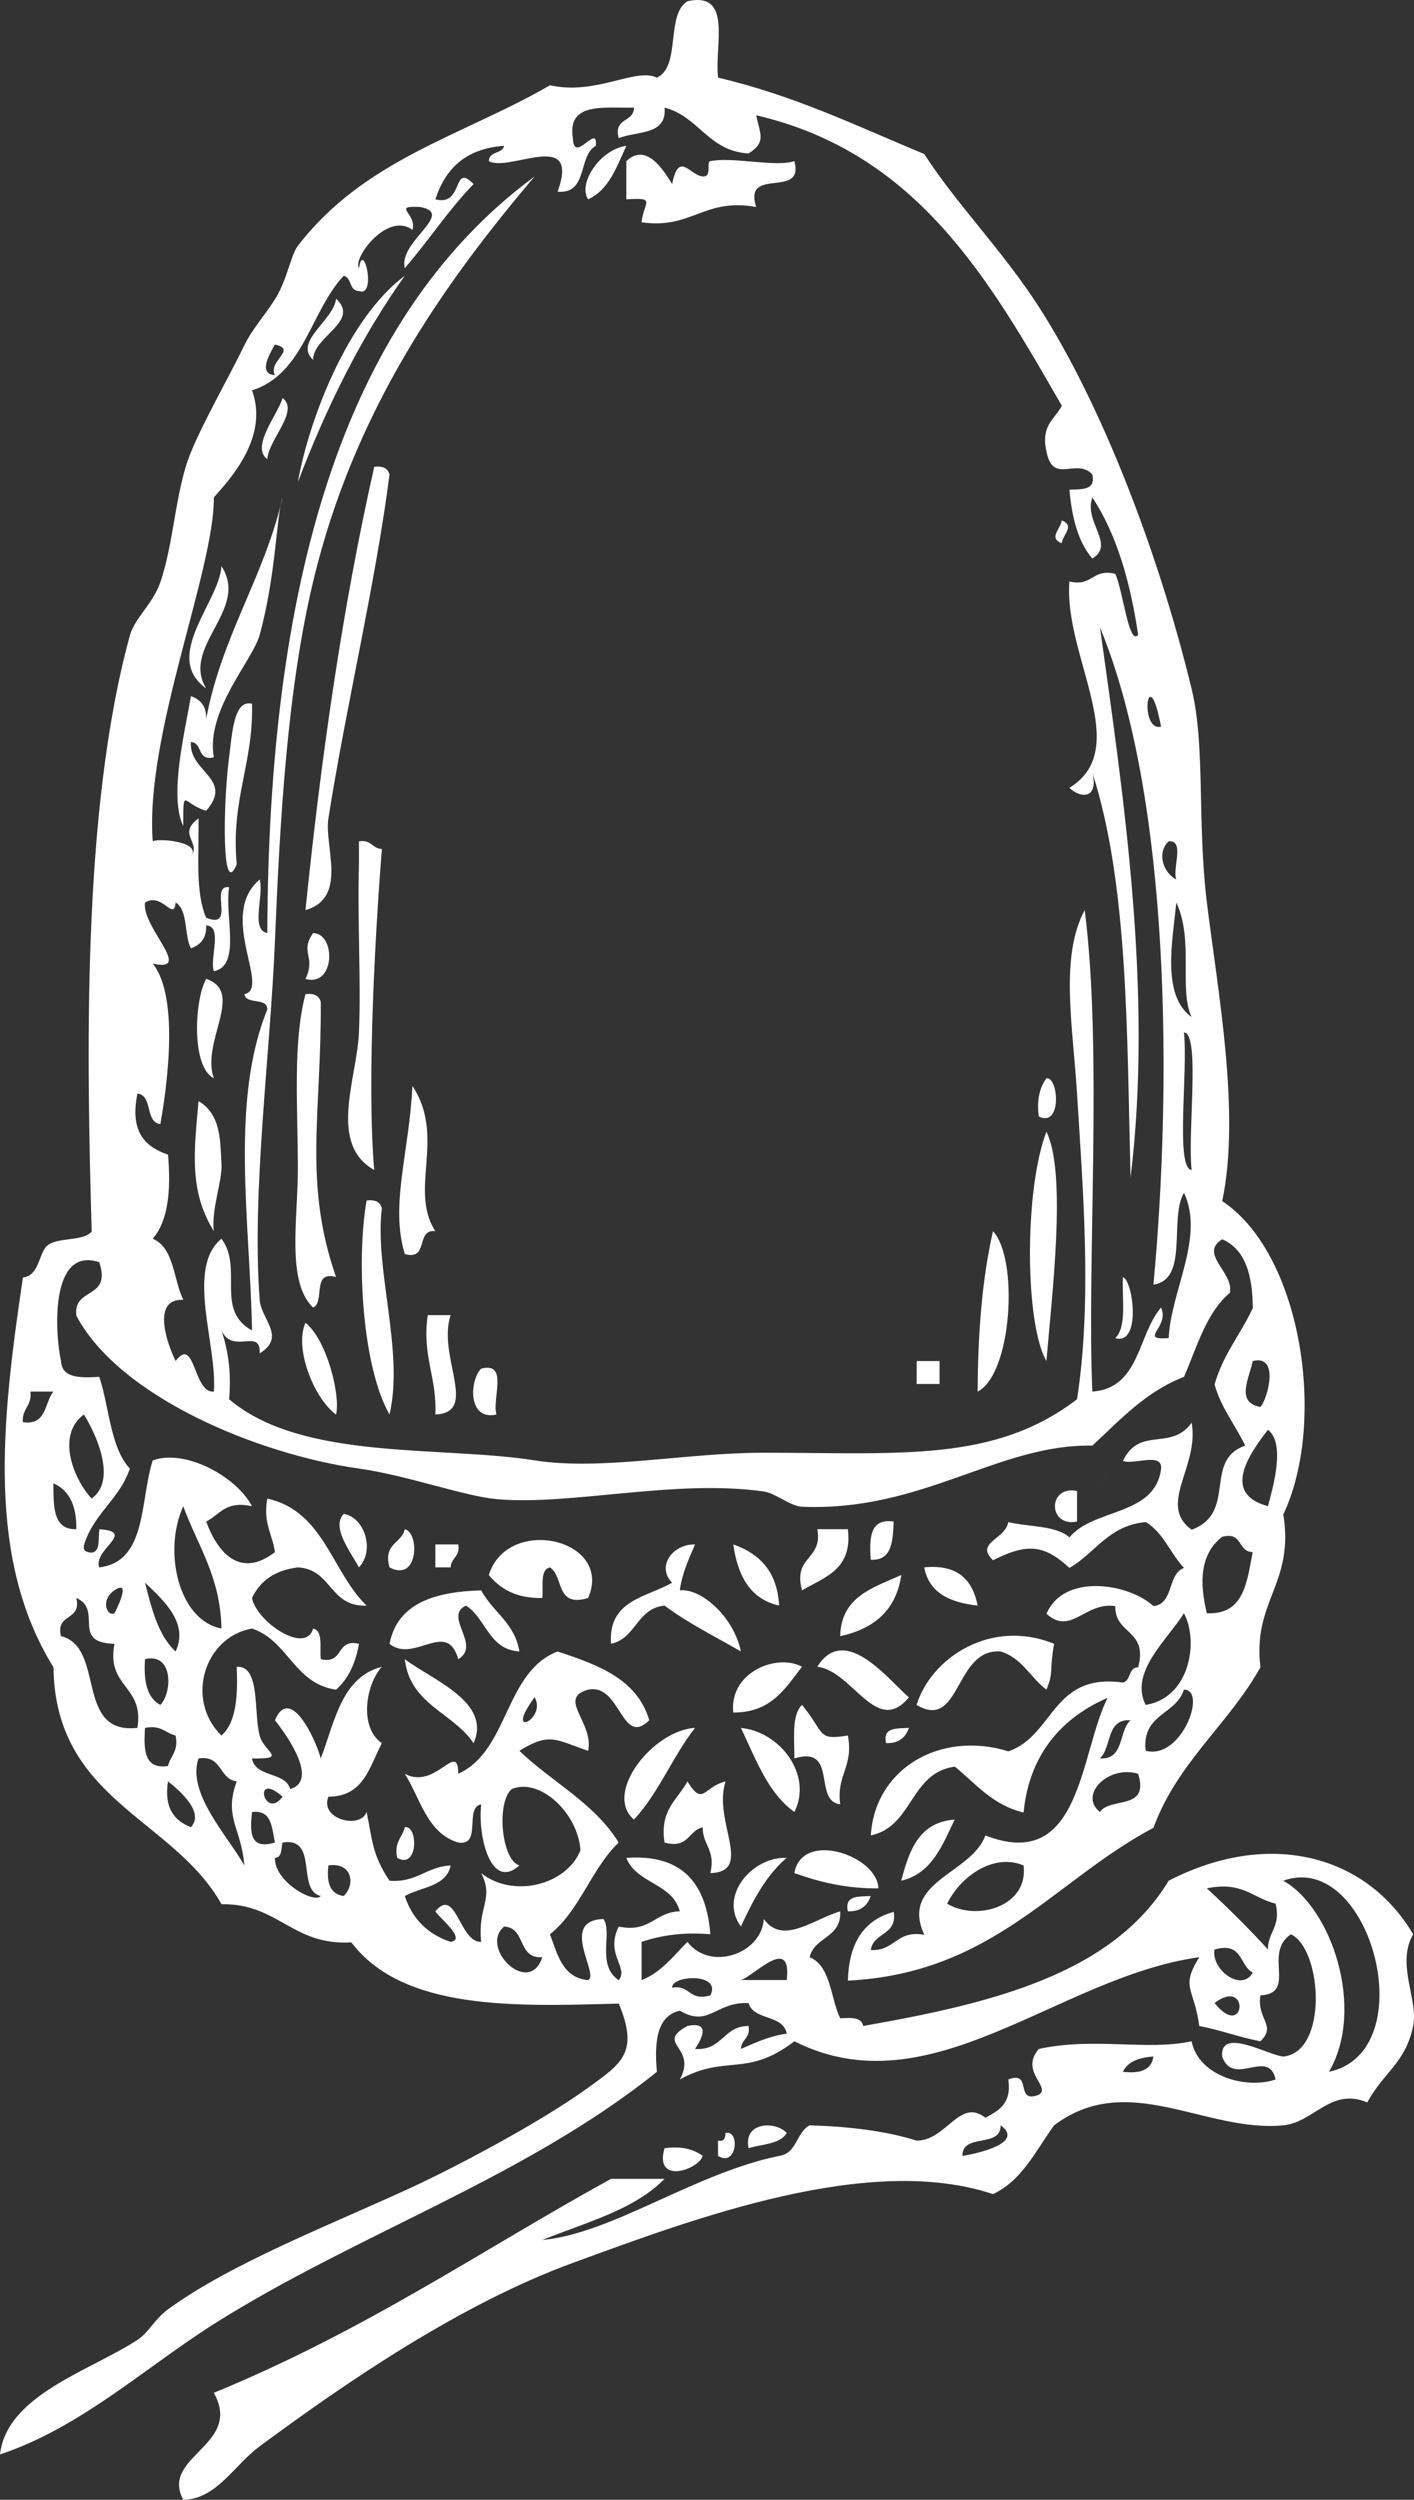 <?xml version="1.0" encoding="UTF-8" standalone="no"?>
<!-- Generator: Adobe Illustrator 13.0.2, SVG Export Plug-In . SVG Version: 6.00 Build 14948)  -->

<svg
   xmlns:dc="http://purl.org/dc/elements/1.1/"
   xmlns:cc="http://creativecommons.org/ns#"
   xmlns:rdf="http://www.w3.org/1999/02/22-rdf-syntax-ns#"
   xmlns:svg="http://www.w3.org/2000/svg"
   xmlns="http://www.w3.org/2000/svg"
   xmlns:sodipodi="http://sodipodi.sourceforge.net/DTD/sodipodi-0.dtd"
   xmlns:inkscape="http://www.inkscape.org/namespaces/inkscape"
   id="Layer_1"
   enable-background="new 0 0 169.853 300.184"
   xml:space="preserve"
   viewBox="0 0 169.842 300.123"
   version="1.1"
   y="0px"
   x="0px"
   sodipodi:docname="acorn-logo.svg"
   inkscape:version="0.92.3 (2405546, 2018-03-11)"
   width="169.842"
   height="300.123"><rect x="0" y="0" width="169.842" height="300.123" fill="#333333" stroke="none"/><defs
   id="defs119" /><sodipodi:namedview
   pagecolor="#ffffff"
   bordercolor="#666666"
   borderopacity="1"
   objecttolerance="10"
   gridtolerance="10"
   guidetolerance="10"
   inkscape:pageopacity="0"
   inkscape:pageshadow="2"
   inkscape:window-width="1920"
   inkscape:window-height="1017"
   id="namedview117"
   showgrid="false"
   inkscape:zoom="3.144738"
   inkscape:cx="39.418217"
   inkscape:cy="133.1954"
   inkscape:window-x="-8"
   inkscape:window-y="-8"
   inkscape:window-maximized="1"
   inkscape:current-layer="Layer_1"
   fit-margin-top="0"
   fit-margin-left="0"
   fit-margin-right="0"
   fit-margin-bottom="0" />
<path
   d="m 70.644,23.934 c -1.27,-1.939 1.463,-6.007 4.588,-6.423 -1.157,2.516 -2.075,5.266 -4.588,6.423 z"
   id="path2"
   style="clip-rule:evenodd;fill:#ffffff;fill-rule:evenodd"
   inkscape:connector-curvature="0" />
<path
   d="m 75.232,19.346 c 2.363,-2.255 4.409,0.982 5.503,2.753 0.799,-4.058 2.147,-1.016 3.67,-0.918 1.195,0.077 0.362,-1.721 0.918,-1.835 2.699,-0.557 7.837,0.764 10.092,0 1.259,4.622 -6.175,0.553 -4.589,5.505 -6.328,-1.129 -7.694,2.703 -13.762,1.835 0.235,-2.417 1.89,-3.011 -1.833,-2.751 -0.003,-1.53 0.001,-3.061 0.001,-4.589 z"
   id="path4"
   style="clip-rule:evenodd;fill:#ffffff;fill-rule:evenodd"
   inkscape:connector-curvature="0" />
<path
   d="m 40.363,35.861 c 2.957,2.722 -2.769,4.521 -2.752,7.342 -2.4,-2.166 2.513,-4.775 2.752,-7.342 z"
   id="path6"
   style="clip-rule:evenodd;fill:#ffffff;fill-rule:evenodd"
   inkscape:connector-curvature="0" />
<path
   d="m 33.941,47.789 c 2.057,1.529 -1.684,4.984 -1.835,7.34 -2.027,-1.496 1.28,-5.385 1.835,-7.34 z"
   id="path8"
   style="clip-rule:evenodd;fill:#ffffff;fill-rule:evenodd"
   inkscape:connector-curvature="0" />
<path
   d="m 44.951,56.048 c 1.066,-0.149 1.633,0.202 1.835,0.918 -1.672,13.071 -5.283,28.142 -7.34,41.289 -0.528,3.368 2.397,9.521 -2.753,11.01 1.898,-18.59 4.48,-36.5 8.258,-53.215 z"
   id="path10"
   style="clip-rule:evenodd;fill:#ffffff;fill-rule:evenodd"
   inkscape:connector-curvature="0" />
<path
   d="m 127.53,62.472 c 1.631,0.672 0.131,1.667 0,2.752 -1.63,-0.673 -0.13,-1.667 0,-2.752 z"
   id="path12"
   style="clip-rule:evenodd;fill:#ffffff;fill-rule:evenodd"
   inkscape:connector-curvature="0" />
<path
   d="m 26.599,67.977 c 3.42,5.205 -4.906,9.612 -1.835,14.68 -5.352,-3.834 1.596,-10.407 1.835,-14.68 z"
   id="path14"
   style="clip-rule:evenodd;fill:#ffffff;fill-rule:evenodd"
   inkscape:connector-curvature="0" />
<path
   d="m 43.116,101.013 c 1.482,-0.258 1.579,0.868 2.751,0.918 -0.723,9.108 -1.85,27.774 -0.917,38.538 -5.576,-3.151 -2.072,-10.954 -1.835,-16.518 0.263,-6.201 -0.196,-13.354 0,-20.185 10e-4,-0.93 10e-4,-1.85 10e-4,-2.76 z"
   id="path16"
   style="clip-rule:evenodd;fill:#ffffff;fill-rule:evenodd"
   inkscape:connector-curvature="0" />
<path
   d="m 37.611,112.023 c 2.759,0.04 2.664,6.513 -0.918,5.505 1.314,-2.75 -0.749,-3.13 0.918,-5.51 z"
   id="path18"
   style="clip-rule:evenodd;fill:#ffffff;fill-rule:evenodd"
   inkscape:connector-curvature="0" />
<path
   d="m 24.764,117.523 c 4.688,1.59 -0.646,7.5 0.918,11.929 -2.712,-1.34 -2.34,-9.37 -0.918,-11.93 z"
   id="path20"
   style="clip-rule:evenodd;fill:#ffffff;fill-rule:evenodd"
   inkscape:connector-curvature="0" />
<path
   d="m 36.693,119.364 c 1.068,-0.149 1.633,0.202 1.835,0.917 0.089,13.409 -2.117,21.687 1.835,33.034 -2.963,-0.821 -1.288,2.991 -2.752,3.667 -3.222,-3.024 -1.835,-10.688 -1.835,-16.514 0,-7.8 -0.623,-15.29 0.917,-21.11 z"
   id="path22"
   style="clip-rule:evenodd;fill:#ffffff;fill-rule:evenodd"
   inkscape:connector-curvature="0" />
<path
   d="m 125.69,129.453 c 1.497,-0.161 1.852,6.001 -0.915,4.586 -0.28,-2.13 0.16,-3.53 0.92,-4.59 z"
   id="path24"
   style="clip-rule:evenodd;fill:#ffffff;fill-rule:evenodd"
   inkscape:connector-curvature="0" />
<path
   d="m 49.538,130.374 c 4.042,6.121 -0.465,12.492 2.754,17.434 -2.414,-0.272 -0.723,3.561 -3.67,2.752 -1.789,-5.89 0.53,-12.14 0.916,-20.18 z"
   id="path26"
   style="clip-rule:evenodd;fill:#ffffff;fill-rule:evenodd"
   inkscape:connector-curvature="0" />
<path
   d="m 23.847,132.203 c 2.836,1.639 2.572,5.164 2.752,7.34 0.177,2.15 -1.229,5.479 -0.917,8.258 -3.055,-4.9 -2.331,-9.83 -1.835,-15.6 z"
   id="path28"
   style="clip-rule:evenodd;fill:#ffffff;fill-rule:evenodd"
   inkscape:connector-curvature="0" />
<path
   d="m 125.69,135.874 c 2.472,4.951 0.646,19.754 0,27.527 -2.59,-4.45 -2.68,-20.53 0,-27.53 z"
   id="path30"
   style="clip-rule:evenodd;fill:#ffffff;fill-rule:evenodd"
   inkscape:connector-curvature="0" />
<path
   d="m 44.033,144.133 c 1.068,-0.149 1.633,0.202 1.835,0.918 -0.915,7.31 2.694,17.215 0.918,24.772 -3.263,-5.71 -4.009,-18.49 -2.753,-25.69 z"
   id="path32"
   style="clip-rule:evenodd;fill:#ffffff;fill-rule:evenodd"
   inkscape:connector-curvature="0" />
<path
   d="m 119.27,147.804 c 3.121,3.353 2.277,17.182 -1.837,19.269 0.02,-7.03 0.54,-13.54 1.84,-19.27 z"
   id="path34"
   style="clip-rule:evenodd;fill:#ffffff;fill-rule:evenodd"
   inkscape:connector-curvature="0" />
<path
   d="m 134.87,153.314 c 1.266,0.448 2.226,8.271 -0.918,7.341 1.42,-1.34 0.81,-4.7 0.92,-7.34 z"
   id="path36"
   style="clip-rule:evenodd;fill:#ffffff;fill-rule:evenodd"
   inkscape:connector-curvature="0" />
<path
   d="m 51.375,157.893 h 2.752 c -1.643,4.929 3.461,11.716 -1.835,11.929 0.214,-4.49 -1.617,-6.95 -0.917,-11.93 z"
   id="path38"
   style="clip-rule:evenodd;fill:#ffffff;fill-rule:evenodd"
   inkscape:connector-curvature="0" />
<path
   d="m 36.693,158.814 c 2.571,2.016 4.238,8.796 3.67,11.01 -2.655,-1.93 -5.05,-7.98 -3.67,-11.01 z"
   id="path40"
   style="clip-rule:evenodd;fill:#ffffff;fill-rule:evenodd"
   inkscape:connector-curvature="0" />
<path
   d="m 110.1,163.404 h 2.755 v 2.752 H 110.1 c 0.01,-0.92 0.01,-1.84 0.01,-2.75 z"
   id="path42"
   style="clip-rule:evenodd;fill:#ffffff;fill-rule:evenodd"
   inkscape:connector-curvature="0" />
<path
   d="m 57.797,164.314 c 3.315,-0.866 1.281,3.614 1.835,5.507 -3.471,0.79 -3.246,-4.11 -1.835,-5.51 z"
   id="path44"
   style="clip-rule:evenodd;fill:#ffffff;fill-rule:evenodd"
   inkscape:connector-curvature="0" />
<path
   d="m 129.37,179.004 v 3.67 c -3.54,0.72 -3.54,-4.4 0,-3.67 z"
   id="path46"
   style="clip-rule:evenodd;fill:#ffffff;fill-rule:evenodd"
   inkscape:connector-curvature="0" />
<path
   d="m 41.281,181.754 c 2.489,0.377 3.786,4.364 1.835,6.422 -0.997,-1.86 -3.349,-4.8 -1.835,-6.42 z"
   id="path48"
   style="clip-rule:evenodd;fill:#ffffff;fill-rule:evenodd"
   inkscape:connector-curvature="0" />
<path
   d="m 107.34,182.673 c -0.104,2.341 -0.172,4.719 -2.752,4.584 -0.18,-2.62 -0.11,-5 2.75,-4.58 z"
   id="path50"
   style="clip-rule:evenodd;fill:#ffffff;fill-rule:evenodd"
   inkscape:connector-curvature="0" />
<path
   d="m 48.621,183.594 c 1.803,0.414 1.648,6.437 -1.835,4.585 -0.787,-2.92 1.445,-2.84 1.835,-4.58 z"
   id="path52"
   style="clip-rule:evenodd;fill:#ffffff;fill-rule:evenodd"
   inkscape:connector-curvature="0" />
<path
   d="m 98.171,183.594 h 3.671 c 0.586,4.869 -2.815,5.75 -5.507,7.34 -1.122,-4.18 2.517,-3.6 1.838,-7.34 z"
   id="path54"
   style="clip-rule:evenodd;fill:#ffffff;fill-rule:evenodd"
   inkscape:connector-curvature="0" />
<path
   d="m 70.644,191.853 c -3.954,1.194 -2.901,-2.606 -4.588,-3.674 -1.245,0.284 -0.762,2.3 -0.919,3.674 -3.115,0.056 -5.04,-1.079 -6.421,-2.755 2.247,-7.24 15.012,-4.35 11.928,2.76 z"
   id="path56"
   style="clip-rule:evenodd;fill:#ffffff;fill-rule:evenodd"
   inkscape:connector-curvature="0" />
<path
   d="m 52.292,185.423 h 2.753 c 0.257,1.482 -0.868,1.579 -0.918,2.752 h -1.835 v -2.75 z"
   id="path58"
   style="clip-rule:evenodd;fill:#ffffff;fill-rule:evenodd"
   inkscape:connector-curvature="0" />
<path
   d="m 83.487,185.423 c -0.731,1.714 -1.531,3.36 -1.833,5.507 2.561,-0.265 6.478,3.166 7.34,7.341 -3.103,-1.792 -6.373,-3.413 -9.177,-5.507 -3.334,0.336 -3.405,3.935 -6.422,4.588 -0.373,-5.268 4.238,-5.548 7.34,-7.34 -1.904,-1.89 0.004,-4.65 2.752,-4.59 z"
   id="path60"
   style="clip-rule:evenodd;fill:#ffffff;fill-rule:evenodd"
   inkscape:connector-curvature="0" />
<path
   d="m 88.076,185.423 c 3.173,1.109 5.29,3.274 5.507,7.341 -3.495,-0.79 -4.97,-3.59 -5.507,-7.34 z"
   id="path62"
   style="clip-rule:evenodd;fill:#ffffff;fill-rule:evenodd"
   inkscape:connector-curvature="0" />
<path
   d="m 111.01,188.173 c 4.066,-0.392 5.81,1.53 6.422,4.589 -3.3,-0.36 -5.84,-1.49 -6.42,-4.59 z"
   id="path64"
   style="clip-rule:evenodd;fill:#ffffff;fill-rule:evenodd"
   inkscape:connector-curvature="0" />
<path
   d="m 108.26,189.094 c -0.623,4.271 -3.318,6.47 -7.34,7.34 0.11,-4.78 3.97,-5.82 7.34,-7.34 z"
   id="path66"
   style="clip-rule:evenodd;fill:#ffffff;fill-rule:evenodd"
   inkscape:connector-curvature="0" />
<path
   d="m 57.797,190.934 c 1.379,2.596 4.043,3.906 4.588,7.341 -3.722,-0.254 -3.972,-3.98 -6.423,-5.507 -2.761,1.28 1.908,4.749 -0.917,6.425 -1.363,-4.823 -5.298,0.549 -8.259,-1.837 0.954,-4.86 5.375,-6.25 11.011,-6.42 z"
   id="path68"
   style="clip-rule:evenodd;fill:#ffffff;fill-rule:evenodd"
   inkscape:connector-curvature="0" />
<path
   d="m 126.61,197.353 c -0.612,3.551 -0.003,3.264 -0.918,5.504 -1.927,-1.434 -2.916,-3.809 -5.503,-4.585 -5.563,-0.415 -4.75,9.584 -10.096,6.422 1.77,-5.71 8.98,-10.42 16.52,-7.34 z"
   id="path70"
   style="clip-rule:evenodd;fill:#ffffff;fill-rule:evenodd"
   inkscape:connector-curvature="0" />
<path
   d="m 109.18,203.774 c -3.917,4.749 -6.739,-3.158 -11.011,-3.666 3.351,-5.42 8.831,1.91 11.011,3.67 z"
   id="path72"
   style="clip-rule:evenodd;fill:#ffffff;fill-rule:evenodd"
   inkscape:connector-curvature="0" />
<path
   d="m 48.621,199.194 c 3.239,2.479 10.488,5.123 8.259,10.092 -2.442,-3.68 -7.631,-4.61 -8.259,-10.09 z"
   id="path74"
   style="clip-rule:evenodd;fill:#ffffff;fill-rule:evenodd"
   inkscape:connector-curvature="0" />
<path
   d="m 96.335,200.103 c -2.009,2.576 -3.663,5.511 -8.259,5.503 -0.512,-4.82 5.216,-7.15 8.259,-5.5 z"
   id="path76"
   style="clip-rule:evenodd;fill:#ffffff;fill-rule:evenodd"
   inkscape:connector-curvature="0" />
<path
   d="m 95.416,211.113 c 0.011,-2.434 -0.347,-5.238 0.919,-6.421 2.826,3.42 1.729,4.278 5.507,3.67 0.717,3.778 -1.411,4.708 -0.919,8.259 -3.305,-0.36 -0.23,-7.11 -5.504,-5.51 z"
   id="path78"
   style="clip-rule:evenodd;fill:#ffffff;fill-rule:evenodd"
   inkscape:connector-curvature="0" />
<path
   d="m 83.487,207.444 c -2.695,3.42 -4.379,7.852 -7.34,11.007 -3.696,-3.14 2.266,-10.71 7.34,-11.01 z"
   id="path80"
   style="clip-rule:evenodd;fill:#ffffff;fill-rule:evenodd"
   inkscape:connector-curvature="0" />
<path
   d="m 95.416,217.543 c -3.211,-2.296 -4.634,-6.377 -6.422,-10.092 4.701,0.44 8.666,5.66 6.422,10.09 z"
   id="path82"
   style="clip-rule:evenodd;fill:#ffffff;fill-rule:evenodd"
   inkscape:connector-curvature="0" />
<path
   d="m 109.18,207.444 c -0.403,1.128 -1.176,1.882 -2.755,1.833 -0.43,-1.95 1.31,-1.74 2.75,-1.83 z"
   id="path84"
   style="clip-rule:evenodd;fill:#ffffff;fill-rule:evenodd"
   inkscape:connector-curvature="0" />
<path
   d="m 82.573,213.874 c 1.885,3.08 1.896,0.643 4.584,0 -1.583,4.727 3.461,10.842 -1.833,11.01 0.661,-2.804 -0.937,-3.345 -0.918,-5.507 -1.751,0.393 -1.662,2.621 -4.588,1.837 -0.599,-3.97 1.586,-5.15 2.755,-7.34 z"
   id="path86"
   style="clip-rule:evenodd;fill:#ffffff;fill-rule:evenodd"
   inkscape:connector-curvature="0" />
<path
   d="m 114.68,218.453 c -1.512,3.076 -2.71,6.466 -6.422,7.34 0.94,-3.65 2.14,-7.04 6.42,-7.34 z"
   id="path88"
   style="clip-rule:evenodd;fill:#ffffff;fill-rule:evenodd"
   inkscape:connector-curvature="0" />
<path
   d="m 48.621,219.374 c 1.621,-0.291 1.637,5.142 -0.918,3.674 -0.388,-1.92 0.629,-2.43 0.918,-3.67 z"
   id="path90"
   style="clip-rule:evenodd;fill:#ffffff;fill-rule:evenodd"
   inkscape:connector-curvature="0" />
<path
   d="m 105.51,226.714 c -4.01,0.029 -7.157,-0.796 -10.096,-1.834 0.901,-5.2 9.986,-2.1 10.096,1.83 z"
   id="path92"
   style="clip-rule:evenodd;fill:#ffffff;fill-rule:evenodd"
   inkscape:connector-curvature="0" />
<path
   d="m 94.498,223.043 c -2.479,2.106 -4.059,5.115 -5.504,8.255 -2.699,-3.65 1.341,-8.41 5.504,-8.25 z"
   id="path94"
   style="clip-rule:evenodd;fill:#ffffff;fill-rule:evenodd"
   inkscape:connector-curvature="0" />
<path
   d="m 104.59,227.633 c -0.399,1.128 -1.176,1.886 -2.751,1.837 -0.43,-1.96 1.31,-1.75 2.75,-1.84 z"
   id="path96"
   style="clip-rule:evenodd;fill:#ffffff;fill-rule:evenodd"
   inkscape:connector-curvature="0" />
<path
   d="m 94.498,256.074 c -0.777,1.366 -2.954,1.329 -4.585,1.837 -0.647,-3.18 3.215,-3.29 4.585,-1.84 z"
   id="path98"
   style="clip-rule:evenodd;fill:#ffffff;fill-rule:evenodd"
   inkscape:connector-curvature="0" />
<path
   d="m 87.157,256.074 c 1.781,-0.362 1.341,4.182 -0.914,2.755 v -1.837 c 0.78,0.17 0.862,-0.36 0.914,-0.92 z"
   id="path100"
   style="clip-rule:evenodd;fill:#ffffff;fill-rule:evenodd"
   inkscape:connector-curvature="0" />
<path
   d="m 79.817,257.913 c 2.128,-0.291 3.524,0.149 4.588,0.918 -0.466,1.64 -5.857,3.53 -4.588,-0.92 z"
   id="path102"
   style="clip-rule:evenodd;fill:#ffffff;fill-rule:evenodd"
   inkscape:connector-curvature="0" />
<path
   d="m 11.919,183.594 c 4.54,0.313 -0.764,2.408 0,4.585 5.751,-0.672 4.872,-7.972 6.424,-12.844 3.885,-1.426 10.071,1.931 11.927,5.504 -3.172,-0.725 -3.872,1.022 -5.505,1.837 1.464,3.957 4.189,6.799 8.259,3.67 -0.293,-2.154 -1.449,-3.446 -0.917,-6.426 6.784,1.475 7.725,8.793 11.927,12.848 -4.471,0.19 -4.172,-4.391 -8.257,-4.589 -2.724,0.336 -4.527,1.591 -5.507,3.674 0.536,2.86 6.464,6.854 7.342,3.666 1.245,0.284 0.76,2.3 0.917,3.674 2.824,0.68 1.764,-2.52 4.588,-1.837 -0.409,2.345 -1.288,4.219 -2.753,5.504 -5.072,-0.739 -5.733,-5.889 -10.094,-7.341 -5.753,1.016 -8.044,8.572 -3.67,12.848 1.788,-1.576 1.979,-4.753 1.837,-8.255 2.863,-0.172 2.008,5.443 2.751,8.255 0.538,2.038 3.464,2.818 -0.918,2.751 0.422,2.334 3.967,1.542 4.588,3.674 3.467,-1.004 -0.409,-6.496 -1.835,-8.258 1.789,-4.257 4.826,2.075 5.505,4.584 1.695,-4.42 2.479,-9.752 7.34,-11.006 -1.953,2.146 -2.755,7.291 0,9.173 -1.486,2.797 -2.143,6.418 -6.422,6.422 -1.094,2.729 3.866,3.942 4.587,1.837 0.676,3.133 0.59,5.04 2.753,8.255 3.304,0.246 4.422,-1.695 7.34,-1.833 -0.508,2.55 -3.547,2.568 -5.505,3.67 0.917,2.756 2.751,4.589 5.505,5.503 1.949,-0.291 -1.311,-2.837 -1.835,-3.666 2.496,-3.024 2.892,3.774 5.505,3.666 -0.463,-4.185 1.594,-5.196 0,-8.255 3.853,3.059 10.26,1.438 11.929,-2.751 -0.325,-4.54 -4.941,-8.744 -8.259,-7.341 -1.882,1.646 -1.225,8.513 0.918,9.174 -3.438,3.08 -5.01,-3.514 -4.588,-7.34 -2.064,0.381 0.138,5.028 -2.751,4.588 -3.766,-1.131 -4.523,-5.264 -6.424,-8.259 3.724,2.009 6.394,-4.106 6.424,0 6.102,-2.767 5.531,-12.208 11.928,-14.68 4.828,1.594 9.555,3.289 11.011,8.259 -3.349,3.285 -3.428,-4.484 -7.34,-3.674 -3.763,1.037 0.713,3.935 0,7.34 -3.92,-1.322 -4.592,-2.267 -8.259,0 3.898,3.748 9.017,6.276 11.929,11.014 -3.286,3.137 -4.67,8.177 -8.258,11.011 0.926,2.438 1.508,5.22 4.588,5.507 1.411,-0.649 -3.558,-7.153 1.833,-7.34 1.154,1.612 -0.9,5.503 1.837,7.34 1.244,-1.509 -1.658,-3.069 0,-6.426 3.831,0.773 4.331,-1.781 7.34,-1.833 -0.885,-3.397 -5.234,-3.33 -6.422,-6.422 6.896,-0.478 9.618,3.226 10.092,9.174 -3.341,-0.284 -5.97,0.146 -8.259,0.914 v 4.593 c 2.405,-0.963 3.82,-2.912 5.507,-4.593 2.729,3.577 8.901,1.449 9.173,-2.747 2.273,3.181 5.925,0.029 9.177,-0.919 0.161,3.219 -3.099,3.017 -3.67,5.503 2.58,1.091 2.472,4.869 3.67,7.341 1.303,-0.079 2.599,-0.149 2.752,0.918 15.355,-2.688 29.895,-6.197 36.701,-17.436 11.909,-6.164 23.678,-3.226 29.363,6.426 -2.075,3.61 0.654,7.837 0,11.01 -0.926,4.48 -3.539,5.529 -5.507,9.177 -4.409,-1.84 -6.402,2.397 -10.092,2.752 -9.359,0.9 -18.645,-6.683 -27.527,0 -2.188,3.01 -3.804,6.594 -7.34,8.259 -14.882,-4.977 -35.936,2.945 -50.466,8.255 -13.618,4.98 -27.432,14.49 -37.619,22.024 -3.082,2.281 -5.203,6.358 -9.175,6.421 -2.813,-5.268 7.209,-6.515 3.67,-12.847 18.317,-7.52 32.286,-17.208 47.713,-25.69 h 6.422 c -3.614,3.723 -9.453,5.23 -14.681,7.344 8.408,-0.776 18.283,-8.02 28.446,-10.096 2.154,-0.291 2.054,-2.837 3.67,-3.67 4.757,0.139 9.121,0.668 12.844,1.833 3.569,0.03 5.156,-5.182 8.258,-2.751 1.609,-0.841 3.189,-1.707 2.756,-4.589 2.968,-1.135 0.698,2.972 3.67,1.837 1.516,-0.979 -2.345,-2.785 0,-5.503 6.709,-1.449 12.899,0.254 18.351,-0.919 0.825,4.208 6.59,5.795 10.092,4.585 -0.858,-3.846 -5.085,1.001 -6.422,-2.752 -0.313,-3.617 5.57,-0.146 7.34,0 5.41,-0.533 4.689,-12.869 0.919,-14.68 -3.405,2.273 0.791,7.09 -3.67,7.34 -0.459,2.886 1.997,3.588 0,5.507 -2.572,-0.489 -4.771,-1.348 -7.34,-1.837 -0.62,-4.622 -2.293,-4.569 0,-8.259 -16.98,2.356 -32.24,18.373 -48.634,10.096 -5.753,4.406 -8.184,1.516 -13.762,4.585 2.166,-3.954 -3.058,-4.271 0.918,-6.422 3.05,-0.631 1.479,1.896 0.915,2.756 3.293,0.231 3.364,-2.756 6.426,-2.756 0.258,1.482 -0.87,1.579 -0.919,2.756 1.714,-0.735 3.36,-1.538 5.504,-1.837 -0.419,-2.334 -3.966,-1.539 -4.585,-3.67 -4.018,-0.168 -4.72,2.982 -8.259,0.914 -2.74,0.627 -3.077,3.655 -2.752,7.34 -15.834,12.729 -35.93,19.378 -53.22,30.279 -8.582,5.48 -16.035,12.43 -25.682,15.66 0.805,-7.146 10.863,-10.054 16.518,-13.762 1.368,-0.896 2.035,-2.472 3.67,-3.67 7.609,-5.574 20.023,-10.35 29.36,-14.681 5.216,-2.419 15.354,-7.754 21.106,-11.928 3.98,-2.891 6.134,-4.175 3.67,-10.092 -12.433,0.354 -25.911,0.847 -32.116,-7.345 -7.127,0.403 -8.767,-4.688 -15.599,-4.585 -5.843,-10.367 -19.984,-12.436 -20.186,-28.441 -7.994,-12.926 -6.304,-29.155 -3.67,-46.797 1.885,-0.258 1.831,-2.453 2.753,-3.672 1.173,-1.273 4.331,-0.562 5.505,-1.835 -0.551,-20.062 -1.281,-50.175 4.586,-71.568 0.579,-2.109 2.761,-3.776 3.67,-6.423 1.646,-4.794 1.796,-11.072 3.67,-15.599 1.619,-3.907 4.422,-8.737 6.423,-12.845 0.936,-1.923 2.412,-3.524 3.67,-5.507 1.454,-2.291 1.891,-5.301 2.753,-6.421 8.042,-10.439 19.797,-13.202 30.279,-19.269 5.552,1.236 10.222,-2.152 12.847,-0.918 2.92,-1.359 1.012,-7.547 3.67,-9.175 5.477,-1.195 3.207,5.356 3.67,9.175 9.169,2.147 16.778,5.854 24.771,9.177 3.913,6.071 9.346,11.496 13.766,18.35 7.579,11.763 14.408,29.616 18.351,45.878 1.654,6.825 0.646,15.979 1.833,25.692 1.27,10.346 4.069,25.228 1.837,35.784 9.543,6.323 12.601,26.471 7.34,37.619 1.337,8.374 -3.711,10.356 -2.751,18.354 -3.842,6.862 -9.98,11.428 -12.848,19.265 -11.992,6.362 -19.238,17.466 -36.7,18.354 0.101,-4.488 1.9,-7.277 5.503,-8.259 0.434,2.879 -2.468,2.423 -2.752,4.585 2.901,0.149 3.065,-2.438 6.422,-1.833 -2.964,-6.415 5.664,-7.296 7.34,-11.929 11.556,4.518 11.313,-9.872 14.681,-16.518 -6.257,2.703 -9.513,7.602 -10.092,13.766 -3.715,-0.874 -5.728,-3.446 -8.259,-5.507 -5.398,0.717 -5.028,7.206 -10.092,8.259 0.489,-8.061 8.394,-12.612 16.518,-10.096 5.488,-1.849 5.22,-9.457 13.762,-8.255 0.997,-0.228 0.624,-1.826 1.833,-1.833 1.206,-4.57 -2.822,-3.905 -2.751,-7.344 -3.629,-0.557 -5.32,3.588 -8.259,0.918 2.099,-4.939 9.924,-3.629 12.847,-0.918 2.479,-0.273 1.646,-3.857 3.67,-4.589 -1.639,-1.725 -2.482,-4.245 -4.588,-5.503 -4.495,0.396 -6.06,3.726 -9.174,5.503 -3.099,-2.86 -5.145,-2.949 -9.177,-0.919 -2.218,-2.128 1.434,-2.452 1.837,-4.584 2.449,0.604 5.73,0.384 7.34,1.837 2.894,-3.532 10.32,-2.528 11.011,-8.259 0.153,-1.994 -3.256,-0.418 -4.589,-0.919 2.042,-4.233 5.742,-1.112 8.259,-4.588 0.934,5.298 -4.159,9.834 0,12.847 5.511,-2.038 1.344,-8.311 6.422,-10.096 -1.177,-2.494 -2.867,-4.473 -3.67,-7.34 1.004,-3.58 3.136,-6.041 4.588,-9.177 -0.022,-3.954 -0.892,-7.057 -3.67,-8.255 -2.856,1.749 1.434,3.983 0.919,6.422 -2.826,2.378 -3.939,6.462 -5.508,10.092 -4.633,1.792 -7.672,5.174 -11.01,8.258 -11.32,-0.209 -20.333,7.923 -34.867,7.341 -1.374,-0.053 -3.211,-1.636 -4.589,-1.833 -10.686,-1.527 -23.174,1.721 -32.114,0.914 -3.874,-0.347 -10.73,-2.853 -16.515,-3.666 -12.138,-1.71 -28.795,-8.603 -33.949,-18.354 -0.441,-3.494 4.247,-1.866 2.751,-6.422 -5.996,-1.971 -5.316,8.636 -4.588,11.929 0.136,2.005 2.313,1.968 4.588,1.834 1.219,3.674 1.314,8.475 3.67,11.014 -1.226,3.666 -4.368,5.417 -5.505,9.173 -0.168,0.78 0.358,0.866 0.918,0.919 1.077,-0.13 0.775,-1.65 0.919,-2.73 z M 136.709,76.233 c -0.94,-6.397 -2.587,-12.091 -5.503,-16.517 -1.061,2.981 2.804,5.645 0,7.34 -1.702,-1.968 -2.453,-4.887 -2.752,-8.259 1.441,-0.086 3.182,0.123 2.752,-1.833 -1.9,-2.074 -4.738,1.279 -5.507,-2.753 -0.725,-3.174 1.022,-3.874 1.837,-5.505 -8.711,-15.147 -17.361,-30.354 -36.705,-34.868 0.485,2.345 1.218,3.211 -0.914,4.589 -4.891,-0.31 -5.959,-4.443 -10.096,-5.507 0.317,3.375 -3.342,2.776 -5.503,3.672 -0.668,-2.503 1.822,-1.848 1.833,-3.672 -3.588,0.081 -8.05,-0.709 -7.34,3.672 0.101,3.25 3.035,-1.951 2.751,0.917 -2.165,1.196 -0.899,5.826 -4.585,5.505 2.774,-7.676 -5.833,-2.275 -8.258,-3.67 0.009,-1.212 1.607,-0.838 1.835,-1.835 -4.586,0.308 -7.064,2.726 -8.258,6.423 3.444,0.909 1.999,-4.508 4.588,-1.835 -3.017,3.101 -5.417,6.817 -8.259,10.092 -0.831,-3.192 6.164,-6.562 1.835,-7.34 -3.519,-0.166 -0.332,0.752 -0.918,2.754 -2.99,-2.257 -7.23,3.431 -6.421,4.586 0.528,-3.495 2.146,3.573 0,2.753 -1.213,-0.011 -0.84,-1.607 -1.835,-1.835 -4.002,4.256 -4.758,11.759 -11.012,13.764 2.091,5.751 -2.879,10.891 -4.587,12.845 0.056,8.832 -8.312,28.515 -7.34,41.29 0.704,-0.403 5.966,0.056 4.586,1.837 1.311,-1.693 -1.721,-2.683 0.918,-4.589 0.05,4.232 -0.407,8.97 0.917,11.929 3.612,1.469 0.319,-3.963 2.753,-3.67 -0.571,3.405 1.492,9.442 -1.835,10.092 -0.528,-1.613 1.109,-5.392 -0.918,-5.505 0.05,1.579 -0.706,2.352 -1.835,2.753 -0.838,-1.609 -0.315,-4.579 -1.835,-5.505 -0.22,2.365 -1.578,-1.26 -3.67,0 -0.495,2.888 5.947,8.466 0.918,7.34 3.396,4.213 1.502,15.952 0.917,19.269 -1.889,-0.252 -0.863,-3.418 -2.751,-3.67 -0.952,4.622 0.937,6.403 3.67,7.34 0.377,4.353 0.009,7.961 -1.835,10.094 2.578,1.09 2.472,4.868 3.67,7.34 -3.733,-0.19 -2.097,4.954 -0.918,7.34 2.332,-3.15 2.121,3.924 4.588,3.67 0.442,-5.548 -3.416,-14.825 0.917,-18.35 2.647,3.528 -0.818,8.564 3.67,11.01 -0.247,-13.103 -2.647,-27.541 1.837,-38.538 -0.015,-1.516 -2.546,-0.513 -2.754,-1.835 3.231,-0.629 -3.285,-9.442 1.835,-13.764 0.545,1.9 -1.135,6.028 0.918,6.423 0.13,-40.853 8.525,-73.442 32.114,-90.839 -10.896,12.843 -21.7,28.078 -26.609,48.631 -3.097,12.961 -3.991,28.584 -4.588,43.125 -0.564,13.745 -2.808,30.148 -1.835,43.126 0.177,2.355 3.218,4.432 0,6.422 0.155,-3.137 -3.228,0.209 -4.588,-2.752 0.772,2.285 1.202,4.914 0.918,8.259 8.731,7.434 25.417,5.556 36.703,7.34 8.032,1.27 18.05,-0.922 27.525,-0.918 16.432,0.007 27.718,1.165 37.619,-6.422 1.814,-11.679 0.731,-24.914 0,-36.703 -0.504,-8.154 -2.079,-16.426 0.919,-22.022 2.18,16.92 0.242,42.391 0.918,57.806 5.716,-0.399 5.429,-6.802 8.259,-10.095 1.071,2.404 -2.834,3.95 0.915,3.674 0.238,-5.593 4.349,-12.147 1.836,-17.436 -1.825,3.067 0.62,10.41 -3.67,11.014 2.218,-23.686 2.117,-58.257 -6.422,-78.912 2.764,19.87 6.418,43.738 3.671,66.063 -0.438,-17.301 -0.258,-35.22 -4.589,-48.629 0.799,3.183 -1.411,3.147 -2.752,1.835 7.722,-4.714 -0.724,-15.86 0,-24.774 2.805,0.665 2.696,-1.583 5.504,-0.918 0.91,1.882 1.63,8.677 2.74,7.338 z m -103.69,-31.197 c -0.877,-1.71 2.748,-3.067 0,-3.67 -0.269,0.562 -2.283,3.532 0,3.67 z m 106.44,42.207 c -1.58,-8.375 -2.7,0.646 0,0 z m 1.83,18.348 c -0.5,-1.333 1.071,-4.742 -0.918,-4.588 -1.45,1.38 -0.67,3.76 0.92,4.59 z m 1.84,16.52 c -1.561,-3.312 0.295,-9.207 -1.837,-13.764 -0.43,4.5 -1.82,11.16 1.84,13.76 z m 0,18.35 c -0.497,-4.725 1.063,-16.331 -0.919,-16.518 0.5,4.73 -1.06,16.33 0.92,16.52 z m 8.26,28.45 c 0.75,-0.669 2.46,-6.355 -0.919,-5.508 -0.4,2.04 -2.11,4.98 0.92,5.51 z m -148.65,1.83 c 2.876,0.429 2.585,-2.308 3.67,-3.671 H 3.655 c 0.207,1.73 -1.034,2.02 -0.916,3.67 z m 8.258,9.17 c 2.993,-2.098 0.739,-7.418 -0.918,-10.092 -3.418,2.53 -1.165,7.85 0.918,10.09 z m 141.3,0.92 c 0.52,-1.99 2.192,-7.513 0,-9.174 -2.29,2.95 -5.57,7.69 0,9.17 z m -143.13,2.76 c 0.044,-2.8 -0.834,-4.674 -2.753,-5.507 0.018,2.74 -0.086,5.59 2.753,5.51 z m 17.432,11.92 c -0.127,-6.295 -2.879,-9.965 -4.587,-14.68 -2.494,5.52 -0.491,13.76 4.587,14.68 z m 118.36,-1.83 c 4.499,0.213 4.809,-3.76 5.507,-7.34 -1.825,-0.012 -1.168,-2.506 -3.67,-1.833 -2.71,2.12 -2.72,5.54 -1.84,9.17 z m -131.21,0 c 0.03,-0.015 2.207,-4.245 0,-2.752 -1.751,1.18 -0.872,3.22 0,2.75 z m 7.34,4.59 c 1.619,-3.383 -1.426,-6.127 -3.67,-8.259 0.804,3.17 1.596,6.35 3.67,8.26 z m -13.764,-1.84 c 5.386,1.344 1.607,11.85 9.177,11.014 0.847,-5.13 -3.764,-4.801 -2.754,-10.096 -5.307,-0.108 -1.301,-4.077 -4.586,-5.503 0.683,2.83 -2.52,1.77 -1.837,4.59 z m 130.29,8.26 c 5.354,-0.882 6.388,-7.691 4.588,-11.011 -1.83,3.03 -6.62,7.06 -4.59,11.01 z m -118.36,0 c 1.413,-1.396 1.635,-6.292 -1.835,-5.504 -0.19,2.63 0.233,4.66 1.835,5.5 z m 118.36,5.5 c 4.278,1.157 7.444,-7.333 4.588,-7.34 -0.93,3.05 -5.08,2.88 -4.59,7.34 z m -73.4,-6.42 c -3.817,5.15 1.521,2.62 0,0 z m 67.9,7.34 c 2.946,0.194 2.233,-3.271 3.671,-4.584 -2.95,-0.2 -2.23,3.27 -3.67,4.58 z m -111.94,0.92 c 0.287,-1.239 1.305,-1.751 0.917,-3.67 -1.24,-0.288 -1.753,-1.304 -3.67,-0.915 -0.182,2.62 -0.115,5 2.753,4.58 z m 9.174,11.93 c -0.354,-4.491 -2.507,-5.769 -0.916,-10.092 -2.166,-0.284 -1.708,-3.188 -4.589,-2.756 -1.419,4.16 3.437,9.2 5.505,12.85 z m 102.77,-6.42 c 1.222,-1.833 5.996,-0.123 4.585,-4.589 -3.58,-1.07 -7.18,2.53 -4.59,4.59 z m -109.19,1.83 c 1.619,-1.725 -1.144,-4.249 -2.751,-5.503 -0.494,3.24 0.778,4.72 2.751,5.5 z m 11.012,-3.67 c -3.709,-3.23 -2.165,2.95 0,0 z m -0.918,5.51 c -0.386,-1.755 -0.333,-3.95 -2.753,-3.67 -0.257,2.39 -0.309,4.59 2.753,3.67 z m 5.505,6.42 c -2.981,-0.688 -0.206,-7.135 -4.587,-6.422 -0.207,0.71 -0.026,1.808 -0.918,1.837 -0.095,2.89 4.766,5.56 5.505,4.58 z m 75.242,0.92 c 3.531,2.144 9.785,0.337 9.177,-4.588 -3.64,-1.53 -7.61,1.35 -9.18,4.59 z m -72.489,-0.92 c 1.445,-1.362 1.021,-4.1 -1.835,-3.67 -0.257,2.09 0.221,3.45 1.835,3.67 z m 118.36,21.1 c 11.45,-2.441 4.977,-26.717 -5.504,-22.938 5.79,3.23 9.89,15.35 5.5,22.94 z m -7.34,-14.68 c -0.019,-2.158 1.584,-2.699 0.919,-5.504 -2.718,-0.646 -3.995,-2.732 -8.259,-1.836 2.55,2.35 5.01,4.79 7.34,7.34 z m -87.164,0.92 c -2.994,0.243 -1.945,-3.562 -4.586,-3.67 -3.037,2.53 3.023,8.5 4.586,3.67 z m 85.334,1.84 c -1.628,-0.821 -1.168,-3.726 -4.588,-2.755 -0.45,2.37 3.25,5.2 4.59,2.76 z m -61.476,0.91 h 5.504 c 0.615,-5.51 -3.899,-0.49 -5.504,0 z m -3.67,1.84 c 1.415,-2.771 -4.749,-2.416 -4.588,-0.919 2.21,-0.38 1.993,1.67 4.588,0.92 z m 60.556,0.91 c 3.7,4.63 4.3,-3.2 0,0 z m -11.01,8.26 c 2.091,0.258 3.45,-0.216 3.67,-1.833 -1.71,0.12 -3.06,0.6 -3.67,1.83 z m -19.27,10.1 c 1.911,-0.299 7.501,-1.575 4.589,-3.67 0.03,2.78 -4.62,0.88 -4.59,3.67 z"
   id="path104"
   style="clip-rule:evenodd;fill:#ffffff;fill-rule:evenodd"
   inkscape:connector-curvature="0" />
<path
   d="m 48.621,33.109 c -5.219,7.319 -9.382,15.698 -12.845,24.774 1.344,-7.533 5.992,-19.693 12.845,-24.774 z"
   id="path106"
   style="clip-rule:evenodd;fill:#ffffff;fill-rule:evenodd"
   inkscape:connector-curvature="0" />
<path
   d="m 25.682,90.916 c -2.035,0.504 -1.307,-1.753 -2.753,-1.835 -0.286,3.586 5.214,4.42 1.835,8.256 -2.837,-0.792 -2.733,-3.112 -2.751,1.837 -1.751,-3.618 0.222,-11.378 0.917,-15.599 1.129,0.399 1.885,1.174 1.835,2.751 1.876,-10.052 6.935,-16.922 9.177,-26.609 -0.766,2.203 -0.747,9.188 -2.753,16.517 -0.838,3.057 -6.5,9.044 -5.507,14.682 z"
   id="path108"
   style="clip-rule:evenodd;fill:#ffffff;fill-rule:evenodd"
   inkscape:connector-curvature="0" />
<path
   d="m 30.269,84.492 c 0.188,7.223 -2.563,11.505 -1.833,19.269 -1.816,4.351 -1.652,-7.157 -0.919,-12.845 0.392,-3.043 0.572,-6.937 2.752,-6.426 z"
   id="path110"
   style="clip-rule:evenodd;fill:#ffffff;fill-rule:evenodd"
   inkscape:connector-curvature="0" />
<path
   d="m 133.03,177.173 c 1.73,-2.06 -4.6,5.46 0,0 z"
   id="path112"
   style="clip-rule:evenodd;fill:#ffffff;fill-rule:evenodd"
   inkscape:connector-curvature="0" />
</svg>